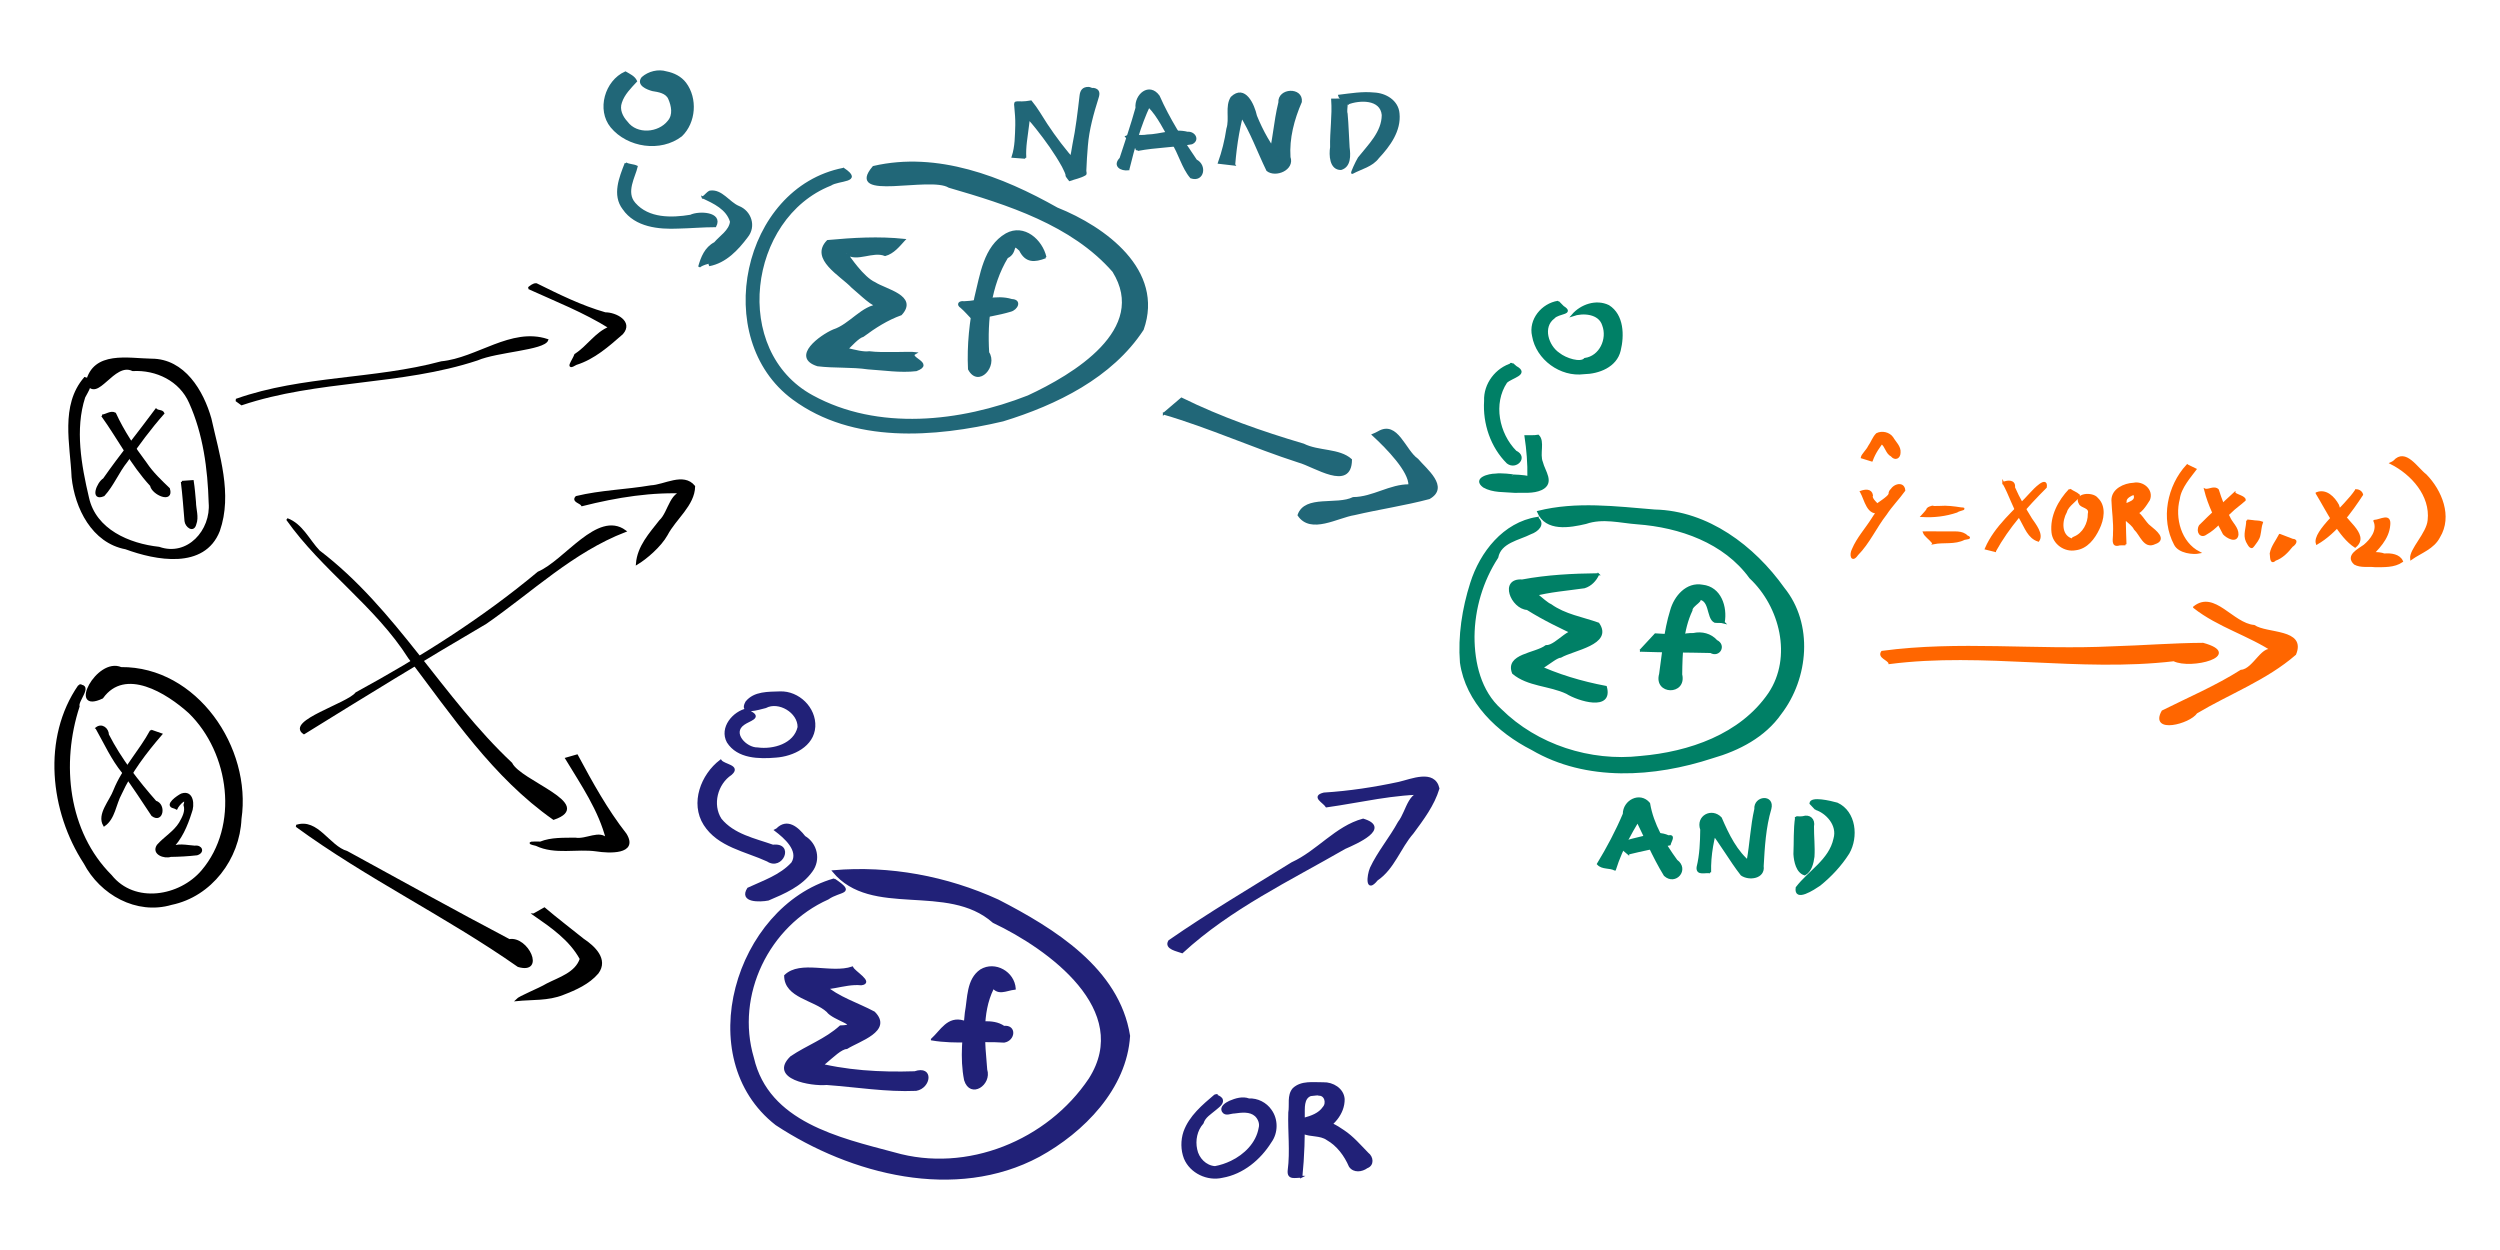 <?xml version="1.0" encoding="UTF-8" standalone="no"?>
<svg
   xmlns:dc="http://purl.org/dc/elements/1.1/"
   xmlns:cc="http://creativecommons.org/ns#"
   xmlns:rdf="http://www.w3.org/1999/02/22-rdf-syntax-ns#"
   xmlns:svg="http://www.w3.org/2000/svg"
   xmlns="http://www.w3.org/2000/svg"
   xmlns:sodipodi="http://sodipodi.sourceforge.net/DTD/sodipodi-0.dtd"
   xmlns:inkscape="http://www.inkscape.org/namespaces/inkscape"
   width="1200"
   height="600"
   viewBox="0 0 317.5 158.75"
   version="1.1"
   id="svg6472"
   sodipodi:docname="ol-perceptron-xor.svg"
   inkscape:version="1.0.1 (3bc2e813f5, 2020-09-07)">
  <sodipodi:namedview
     pagecolor="#ffffff"
     bordercolor="#666666"
     borderopacity="1"
     objecttolerance="10"
     gridtolerance="10"
     guidetolerance="10"
     inkscape:pageopacity="0"
     inkscape:pageshadow="2"
     inkscape:window-width="1920"
     inkscape:window-height="1061"
     id="namedview78"
     showgrid="false"
     inkscape:zoom="1.4"
     inkscape:cx="600"
     inkscape:cy="300"
     inkscape:window-x="0"
     inkscape:window-y="19"
     inkscape:window-maximized="0"
     inkscape:current-layer="svg6472" />
  <defs
     id="defs6466" />
  <path
     id="path138"
     style="fill:#ff6600;stroke:#ff6600;stroke-width:0.265"
     d="m 239.968,84.204 c 12.001,-1.536 24.095,1.054 36.106,-0.359 2.198,1.091 8.798,-0.669 3.708,-2.074 -3.823,0.02 -7.639,0.334 -11.473,0.443 -9.76,0.485 -19.552,-0.731 -29.281,0.576 -0.472,0.664 0.753,0.913 0.94,1.413 z" />
  <path
     id="path140"
     style="fill:#ff6600;stroke:#ff6600;stroke-width:0.265"
     d="m 278.658,77.118 c 3.094,2.44 6.995,3.482 10.242,5.673 -1.44,-1.235 -2.582,2.296 -4.281,2.404 -3.168,2.006 -6.627,3.477 -9.972,5.15 -1.523,2.735 3.41,1.484 4.294,0.147 4.168,-2.487 8.833,-4.207 12.537,-7.421 1.28,-3.114 -3.564,-2.461 -5.22,-3.569 -2.765,-0.253 -5.052,-4.436 -7.6,-2.384 z" />
  <path
     id="path142"
     style="fill:#008066;stroke:#008066;stroke-width:0.265"
     d="m 195.221,65.781 c -4.223,0.665 -7.151,4.403 -8.372,8.278 -1.032,3.235 -1.567,6.69 -1.304,10.082 0.705,5.001 4.716,8.796 9.032,10.991 6.915,4.052 15.511,3.46 22.876,1.044 3.352,-0.96 6.628,-2.648 8.669,-5.573 3.444,-4.491 4.061,-11.347 0.374,-15.889 -3.776,-5.303 -9.619,-9.721 -16.352,-9.874 -4.913,-0.397 -9.947,-1.054 -14.8,0.164 1.011,2.421 4.02,1.885 6.047,1.409 2.189,-0.752 4.36,-0.114 6.55,0.043 5.385,0.398 11.079,2.368 14.352,6.902 3.883,3.632 5.496,10.101 2.414,14.72 -3.617,5.306 -10.186,7.53 -16.329,8.058 -6.409,0.736 -13.205,-1.439 -17.809,-6 -2.602,-2.322 -3.442,-5.936 -3.437,-9.297 0.033,-3.546 1.083,-7.085 3.017,-10.06 0.374,-1.954 2.737,-2.291 4.242,-3.063 0.829,-0.281 1.818,-1.145 0.829,-1.935 z" />
  <path
     id="path146"
     style="fill:#008066;stroke:#008066;stroke-width:0.265"
     d="m 202.969,72.934 c -3.228,0.036 -6.469,0.195 -9.647,0.791 -2.821,-0.194 -1.33,3.489 0.643,3.609 2.1,1.329 4.352,2.391 6.596,3.448 -0.814,-1.866 -2.786,1.341 -4.212,1.283 -1.339,1.022 -5.109,1.077 -4.184,3.41 1.888,1.597 4.626,1.482 6.826,2.525 1.459,0.916 5.765,2.246 4.95,-0.761 -3.07,-0.578 -6.143,-1.489 -8.996,-2.83 -0.206,1.789 2.37,-0.993 3.261,-1.012 1.603,-0.934 6.56,-1.62 4.781,-4.195 -2.027,-0.728 -4.249,-1.059 -6.061,-2.366 -0.754,-0.267 -3.235,-2.898 -2.231,-1.213 2.126,-0.571 4.32,-0.726 6.515,-1.044 0.806,-0.243 1.423,-0.888 1.758,-1.646 z" />
  <path
     id="path148"
     style="fill:#008066;stroke:#008066;stroke-width:0.265"
     d="m 218.909,79.042 c 0.345,-1.953 -0.424,-4.404 -2.687,-4.652 -2.002,-0.377 -3.505,1.4 -3.983,3.155 -0.816,2.611 -1.003,5.368 -1.399,8.061 -0.706,2.515 3.257,2.592 2.668,0.054 0.035,-2.743 0.117,-5.628 1.307,-8.155 -0.057,-0.676 1.946,-1.454 0.559,-1.481 2.01,-0.244 1.362,2.45 2.423,2.939 0.369,0.042 0.749,-0.02 1.112,0.079 z" />
  <path
     id="path150"
     style="fill:#008066;stroke:#008066;stroke-width:0.265"
     d="m 208.316,82.635 c 2.979,0.111 5.961,0.091 8.942,0.165 1.062,0.615 1.873,-0.845 0.728,-1.4 -0.737,-0.835 -1.86,-1.109 -2.92,-0.874 -0.484,-0.017 -1.466,0.089 -1.249,0.178 -1.196,0.019 -2.391,-0.059 -3.583,-0.135 -0.639,0.689 -1.278,1.377 -1.917,2.066 z" />
  <path
     id="path162"
     style="fill:#216778;stroke:#216778;stroke-width:0.265"
     d="m 107.123,21.446 c -12.733,2.485 -16.778,21.527 -6.375,29.189 7.586,5.593 17.911,4.8 26.617,2.751 6.754,-2.07 13.803,-5.51 17.756,-11.556 2.646,-7.481 -4.805,-12.921 -10.884,-15.348 -7.01,-3.96 -15.228,-7.148 -23.304,-5.273 -3.641,4.296 7.182,0.999 9.605,2.508 7.429,2.16 15.62,4.736 20.859,10.724 4.64,7.458 -5.066,13.237 -10.823,15.907 -8.585,3.371 -19.088,4.545 -27.433,-0.036 -10.452,-5.701 -8.271,-22.666 2.337,-26.858 1.014,-0.691 4.108,-0.357 1.645,-2.008 z" />
  <path
     id="path164"
     style="fill:#216778;stroke:#216778;stroke-width:0.265"
     d="m 114.826,30.465 c -3.229,-0.339 -6.485,-0.149 -9.709,0.15 -2.191,2.246 1.714,4.328 3.119,5.822 0.925,0.749 2.838,2.708 3.397,2.342 -2.074,0.076 -3.663,2.507 -5.77,3.184 -1.638,0.695 -5.307,3.375 -2.023,4.421 2.118,0.262 4.278,0.086 6.407,0.395 2.03,0.125 4.101,0.463 6.115,0.227 2.299,-0.858 -1.232,-1.567 -0.126,-2.163 -0.778,-0.103 -4.057,0.131 -5.84,-0.104 -1.512,0.222 -4.206,-1.189 -4.857,-0.299 0.647,2.374 2.722,-1.406 4.066,-1.786 1.487,-1.103 3.067,-2.117 4.819,-2.743 2.085,-2.277 -1.967,-3.063 -3.336,-3.954 -1.494,-0.657 -3.266,-3.342 -3.567,-3.74 1.321,0.962 3.312,-0.465 4.892,0.167 1.031,-0.284 1.725,-1.163 2.413,-1.919 z" />
  <path
     id="path166"
     style="fill:#216778;stroke:#216778;stroke-width:0.265"
     d="m 132.768,32.673 c -0.486,-2.146 -2.725,-4.152 -4.961,-2.921 -2.801,1.619 -3.21,5.191 -3.933,8.048 -0.622,2.978 -0.954,6.031 -0.806,9.075 1.188,2.259 3.527,-0.426 2.426,-2.097 -0.247,-4.127 0.235,-8.505 2.398,-12.1 1.342,-0.63 0.451,-2.083 1.659,-0.929 0.751,1.544 1.843,1.445 3.218,0.924 z" />
  <path
     id="path168"
     style="fill:#216778;stroke:#216778;stroke-width:0.265"
     d="m 123.562,40.495 c 1.59,-0.337 3.211,-0.568 4.769,-1.034 0.801,-0.203 1.356,-1.306 0.155,-1.352 -2.006,-0.613 -4.038,0.221 -6.056,0.28 -0.557,-0.092 -0.902,0.254 -0.337,0.624 0.53,0.454 0.966,0.998 1.468,1.482 z" />
  <path
     id="path170"
     style="fill:#212178;stroke:#212178;stroke-width:0.265"
     d="m 105.927,111.69 c -12.446,3.599 -18.142,22.676 -7.34,31.092 9.52,6.267 22.769,9.692 33.36,4.013 5.628,-3.085 11.031,-8.574 11.443,-15.239 -1.343,-8.497 -9.592,-13.553 -16.653,-17.194 -6.502,-2.969 -13.764,-4.331 -20.896,-3.713 4.871,5.888 14.461,1.257 20.33,6.438 7.063,3.348 17.813,11.146 12.227,19.95 -5.291,7.911 -15.592,12.12 -24.845,9.438 -7.02,-1.87 -16.023,-3.871 -17.937,-12.106 -2.38,-8.013 1.945,-16.867 9.52,-20.253 1.555,-1.1 3.539,-0.589 0.79,-2.425 z" />
  <path
     id="path172"
     style="fill:#212178;stroke:#212178;stroke-width:0.265"
     d="m 108.24,122.882 c -2.698,0.91 -6.574,-0.845 -8.521,1.038 0.019,2.703 3.687,2.962 5.36,4.498 0.753,1.07 4.454,1.849 1.657,1.942 -1.853,1.691 -4.207,2.506 -6.261,3.895 -2.746,2.672 2.554,3.588 4.506,3.406 3.778,0.272 7.58,0.912 11.364,0.746 1.767,-0.306 2.144,-3.013 -0.177,-2.225 -4.379,0.142 -8.812,-0.106 -13.057,-1.255 0.099,2.456 2.993,-1.79 4.423,-1.833 1.533,-0.97 5.758,-2.209 3.468,-4.508 -2.132,-1.141 -4.527,-1.837 -6.401,-3.464 -0.735,-1.215 -2.782,-1.6 -1.917,0.176 2.156,0.805 4.432,-0.533 6.699,-0.298 1.542,-0.205 -0.949,-1.576 -1.142,-2.117 z" />
  <path
     id="path174"
     style="fill:#212178;stroke:#212178;stroke-width:0.265"
     d="m 128.866,125.557 c -0.131,-2.051 -2.492,-3.407 -4.289,-2.329 -1.728,1.181 -1.561,3.551 -1.91,5.39 -0.266,2.829 -0.661,5.737 -0.094,8.548 0.704,2.256 3.257,0.529 2.673,-1.308 -0.277,-3.429 -0.738,-7.117 0.832,-10.323 1.174,-0.681 -1.948,-0.952 -0.171,-0.475 0.766,1.387 1.815,0.625 2.959,0.498 z" />
  <path
     id="path176"
     style="fill:#212178;stroke:#212178;stroke-width:0.265"
     d="m 118.359,132.007 c 3.03,0.516 6.117,0.063 9.162,0.275 1.303,-0.216 1.464,-2.035 -0.029,-1.866 -1.514,-1.046 -3.441,-0.292 -5.127,-0.688 -1.98,-0.581 -2.792,1.168 -4.006,2.278 z" />
  <path
     id="path178"
     style="fill:#212178;stroke:#212178;stroke-width:0.265"
     d="m 150.136,120.925 c 6.056,-5.575 13.578,-9.155 20.651,-13.231 1.547,-0.677 5.777,-2.548 2.33,-3.596 -3.436,0.926 -5.779,4.05 -9.018,5.528 -5.231,3.242 -10.555,6.39 -15.6,9.889 -0.567,0.936 1.083,1.191 1.637,1.41 z" />
  <path
     id="path180"
     style="fill:#212178;stroke:#212178;stroke-width:0.265"
     d="m 168.467,102.405 c 4.322,-0.606 8.608,-1.685 12.998,-1.625 -2.572,-0.689 -2.637,2.176 -3.811,3.677 -1.08,1.987 -2.59,3.759 -3.54,5.79 -0.416,0.981 -0.611,3.159 0.75,1.471 2.125,-1.432 2.885,-4.061 4.533,-5.939 1.292,-1.751 2.642,-3.535 3.28,-5.647 -0.548,-2.341 -3.44,-1.062 -5.013,-0.703 -3.136,0.675 -6.327,1.159 -9.521,1.359 -1.536,0.382 -0.044,1.045 0.324,1.618 z" />
  <path
     id="path182"
     style="fill:#216778;stroke:#216778;stroke-width:0.265"
     d="m 147.816,52.53 c 5.816,1.701 11.347,4.23 17.113,6.087 2.014,0.542 6.597,3.722 6.641,-0.222 -1.512,-1.356 -4.12,-0.965 -6.035,-1.926 -5.295,-1.563 -10.527,-3.401 -15.487,-5.841 -0.744,0.634 -1.488,1.268 -2.232,1.902 z" />
  <path
     id="path184"
     style="fill:#216778;stroke:#216778;stroke-width:0.265"
     d="m 174.375,55.219 c 1.819,1.676 4.682,4.619 4.629,6.421 -2.453,-0.046 -4.635,1.601 -7.144,1.621 -2.084,1.029 -6.09,-0.297 -6.937,2.156 1.547,2.324 4.921,0.215 7.09,-0.128 3.149,-0.735 6.358,-1.204 9.486,-2.032 2.461,-1.398 -0.43,-3.62 -1.492,-4.887 -1.63,-1.115 -2.568,-4.892 -4.947,-3.474 l -0.348,0.179 z" />
  <path
     id="path188"
     style="fill:#008066;fill-opacity:1;stroke:#008066;stroke-width:0.265;stroke-opacity:1"
     d="m 197.875,38.332 c -1.997,0.309 -3.648,2.279 -3.171,4.332 0.499,2.923 3.515,5.113 6.452,4.726 1.87,-0.032 4.059,-0.861 4.539,-2.872 0.471,-1.908 0.424,-4.494 -1.422,-5.652 -1.565,-0.758 -3.478,-0.086 -4.551,1.168 1.312,-0.456 3.407,-0.319 3.886,1.257 0.67,1.76 -0.359,4.032 -2.323,4.301 -0.543,0.623 -2.445,0.038 -3.326,-0.677 -1.422,-0.954 -2.21,-3.403 -0.624,-4.572 0.569,-0.665 2.568,-0.482 1.171,-1.372 -0.21,-0.213 -0.419,-0.428 -0.631,-0.64 z" />
  <path
     id="path190"
     style="fill:#008066;fill-opacity:1;stroke:#008066;stroke-width:0.265;stroke-opacity:1"
     d="m 192.078,46.224 c -2.04,0.571 -3.56,2.561 -3.465,4.696 -0.186,2.846 0.812,5.824 2.85,7.841 1.072,0.819 2.51,-0.717 1.018,-1.412 -2.224,-2.249 -3.012,-6.099 -1.197,-8.819 0.655,-0.644 2.879,-1.018 1.234,-1.924 -0.147,-0.127 -0.293,-0.255 -0.44,-0.382 z" />
  <path
     id="path192"
     style="fill:#008066;fill-opacity:1;stroke:#008066;stroke-width:0.265;stroke-opacity:1"
     d="m 193.742,55.399 c 0.258,1.721 0.402,3.463 0.365,5.204 -0.511,-0.177 -2.013,-0.218 -1.928,-0.197 0.039,-0.064 -1.646,-0.23 -2.234,-0.128 -0.874,-0.005 -2.851,0.517 -1.509,1.518 1.177,0.675 2.609,0.544 3.919,0.663 1.134,-0.04 2.358,0.136 3.412,-0.354 1.592,-0.799 0.32,-2.243 0.052,-3.385 -0.439,-1.061 0.27,-2.656 -0.473,-3.378 -0.528,0.102 -1.069,0.041 -1.605,0.057 z" />
  <path
     id="path196"
     style="fill:#216778;stroke:#216778;stroke-width:0.265"
     d="m 79.428,9.207 c -2.49,1.117 -3.539,4.724 -1.773,6.887 2.089,2.526 6.232,3.138 8.862,1.117 1.742,-1.683 1.957,-4.695 0.51,-6.625 -0.582,-0.771 -1.484,-1.214 -2.412,-1.395 -1.03,-0.312 -2.218,-0.007 -3.019,0.69 -0.685,0.867 0.609,1.374 1.269,1.557 0.777,0.122 1.782,0.275 2.129,1.086 0.393,0.902 0.636,2.071 -0.086,2.901 -1.25,1.589 -4.065,1.812 -5.313,0.108 -0.629,-0.674 -1.078,-1.609 -0.742,-2.536 0.346,-1.073 1.178,-1.884 1.924,-2.693 C 80.518,9.75 79.922,9.502 79.428,9.207 Z" />
  <path
     id="path198"
     style="fill:#216778;stroke:#216778;stroke-width:0.265"
     d="m 79.469,20.744 c -0.701,1.801 -1.619,4.017 -0.275,5.765 1.534,2.219 4.48,2.505 6.956,2.39 1.564,-0.033 3.124,-0.177 4.688,-0.18 0.882,-1.703 -2.093,-1.826 -3.137,-1.314 -2.414,0.398 -5.347,0.46 -7.104,-1.544 -1.297,-1.432 -0.013,-3.473 0.259,-4.705 -0.44,-0.211 -0.965,-0.161 -1.388,-0.411 z" />
  <path
     id="path200"
     style="fill:#216778;stroke:#216778;stroke-width:0.265"
     d="m 89.243,25.067 c 1.439,0.65 3.126,1.439 3.6,3.088 -0.149,1.192 -1.329,1.864 -2.047,2.716 -1.197,0.624 -1.66,1.822 -1.998,3.011 0.234,-0.323 2.095,-0.877 1.259,-0.209 2.066,-0.378 3.596,-2.012 4.798,-3.62 1.07,-1.31 0.453,-3.19 -1.077,-3.78 -1.244,-0.531 -2.149,-2.158 -3.61,-1.936 -0.378,0.161 -0.562,0.546 -0.925,0.731 z" />
  <path
     id="path202"
     style="fill:#212178;stroke:#212178;stroke-width:0.265"
     d="m 94.916,90.079 c -1.764,0.347 -3.453,2.362 -2.483,4.145 1.274,2.012 3.982,2.043 6.109,1.86 2.142,-0.15 4.731,-1.37 4.869,-3.797 0.127,-2.36 -2.013,-4.433 -4.35,-4.348 -1.473,0.055 -3.25,-0.037 -4.268,1.237 -0.918,1.672 1.592,0.816 2.431,0.621 1.667,-0.894 4.234,0.615 4.2,2.554 -0.506,2.227 -3.207,2.98 -5.217,2.706 -1.485,0.029 -3.43,-1.974 -1.758,-3.116 0.671,-0.492 2.214,-0.803 0.872,-1.492 -0.133,-0.125 -0.266,-0.25 -0.405,-0.368 z" />
  <path
     id="path204"
     style="fill:#212178;stroke:#212178;stroke-width:0.265"
     d="m 91.521,96.607 c -2.386,1.812 -3.762,5.389 -2.04,8.097 1.758,2.761 5.233,3.309 8,4.585 1.831,1.215 3.293,-2.184 0.679,-1.878 -2.323,-0.816 -5.026,-1.358 -6.648,-3.363 -1.197,-1.866 -0.497,-4.538 1.319,-5.74 1.183,-1.041 -0.907,-1.103 -1.31,-1.701 z" />
  <path
     id="path206"
     style="fill:#212178;stroke:#212178;stroke-width:0.265"
     d="m 98.478,105.429 c 1.193,0.907 3.134,2.566 2.147,4.177 -1.493,1.639 -3.656,2.341 -5.61,3.251 -1.047,1.669 1.493,1.585 2.546,1.383 2.012,-0.853 4.192,-1.783 5.503,-3.624 1.067,-1.426 0.614,-3.441 -0.896,-4.336 -0.895,-1.151 -2.202,-2.272 -3.49,-0.956 z" />
  <path
     id="path216"
     style="fill:#000000;stroke:#000000;stroke-width:0.265"
     d="m 30.688,51.336 c 9.695,-3.249 20.203,-2.47 29.918,-5.686 2.52,-1.077 8.459,-1.306 8.893,-2.47 -4.571,-1.499 -8.882,2.397 -13.432,2.836 -8.524,2.294 -17.636,1.798 -25.986,4.733 l -0.014,0.138 z" />
  <path
     id="path218"
     style="fill:#000000;stroke:#000000;stroke-width:0.265"
     d="m 67.135,36.586 c 3.476,1.577 7.053,2.981 10.302,5.009 -1.779,0.699 -2.786,2.459 -4.365,3.454 -0.27,0.761 -1.303,2.003 0.091,1.168 2.274,-0.71 4.091,-2.332 5.85,-3.869 1.305,-1.484 -0.856,-2.564 -2.148,-2.551 -3.056,-0.872 -5.922,-2.295 -8.751,-3.695 -0.388,-0.025 -0.691,0.275 -0.98,0.485 z" />
  <path
     id="path220"
     style="fill:#000000;stroke:#000000;stroke-width:0.265"
     d="m 36.458,65.934 c 4.538,6.424 11.281,10.929 15.523,17.613 5.526,7.28 10.737,15.108 18.328,20.437 5.266,-1.804 -4.269,-4.705 -5.379,-7.026 -8.872,-8.327 -14.666,-19.52 -24.438,-26.956 -1.299,-1.37 -2.16,-3.374 -4.035,-4.068 z" />
  <path
     id="path222"
     style="fill:#000000;stroke:#000000;stroke-width:0.265"
     d="m 71.923,96.339 c 1.978,3.276 4.232,6.543 5.173,10.289 -0.897,-1.181 -2.637,0.136 -4.051,-0.115 -1.479,0.029 -3.014,-0.061 -4.416,0.501 -0.898,-0.02 -1.973,-0.04 -0.532,0.282 2.408,1.155 5.122,0.34 7.668,0.702 1.502,0.237 5.204,0.447 3.692,-2.038 -2.424,-3.094 -4.326,-6.554 -6.182,-10.01 -0.451,0.129 -0.902,0.258 -1.353,0.388 z" />
  <path
     id="path224"
     style="fill:#000000;stroke:#000000;stroke-width:0.265"
     d="m 38.605,93.117 c 7.655,-4.744 15.335,-9.463 23.101,-14.009 5.794,-4.018 11.009,-9.079 17.682,-11.657 -3.469,-2.529 -7.606,3.823 -11.016,5.27 -7.129,5.949 -14.986,10.886 -23.126,15.322 -1.04,1.382 -8.846,3.599 -6.642,5.075 z" />
  <path
     id="path226"
     style="fill:#000000;stroke:#000000;stroke-width:0.265"
     d="m 73.933,64.15 c 4.386,-1.104 8.915,-1.851 13.451,-1.582 -2.219,-0.512 -2.315,2.468 -3.549,3.595 -1.279,1.636 -2.764,3.252 -2.941,5.422 1.103,-0.661 2.942,-2.202 3.77,-3.685 1.059,-2.046 3.447,-3.763 3.486,-6.126 -1.363,-1.668 -3.747,-0.079 -5.492,-0.005 -3.139,0.536 -6.35,0.604 -9.454,1.354 -0.515,0.53 0.544,0.684 0.729,1.027 z" />
  <path
     id="path228"
     style="fill:#000000;stroke:#000000;stroke-width:0.265"
     d="m 37.634,104.887 c 8.982,6.569 19.085,11.405 28.19,17.791 3.331,0.973 1.159,-3.699 -1.145,-3.276 -6.915,-3.642 -13.787,-7.456 -20.619,-11.193 -2.311,-0.669 -3.748,-4.22 -6.427,-3.322 z" />
  <path
     id="path230"
     style="fill:#000000;stroke:#000000;stroke-width:0.265"
     d="m 67.806,116.13 c 2.247,1.558 4.62,3.184 5.957,5.646 -0.603,1.833 -2.711,2.448 -4.266,3.242 -1.097,0.659 -3.474,1.56 -3.878,1.99 1.961,-0.197 3.981,-0.021 5.857,-0.772 1.602,-0.61 3.285,-1.362 4.413,-2.685 1.276,-1.72 -0.48,-3.325 -1.84,-4.226 -1.634,-1.319 -3.312,-2.584 -4.912,-3.945 -0.443,0.25 -0.887,0.5 -1.33,0.75 z" />
  <path
     style="fill:#216778;stroke:#216778;stroke-width:0.265"
     id="path232"
     d="m 130.208,20.032 c -0.092,-1.372 0.187,-2.719 0.344,-4.074 0.076,-0.782 0.224,-1.561 0.428,-2.321 0.235,-0.75 0.306,-0.266 -1.721,0.299 0.963,0.46 1.747,1.534 2.414,2.336 1.212,1.533 2.359,3.121 3.308,4.831 0.146,0.331 0.342,0.65 0.452,0.998 0.029,0.093 0.004,0.204 0.056,0.286 0.105,0.167 0.237,0.316 0.355,0.474 0.653,-0.236 1.363,-0.352 1.958,-0.709 0.139,-0.083 0.021,-0.323 0.029,-0.485 0.046,-1.055 0.1,-2.103 0.197,-3.156 0.166,-2.085 0.736,-4.105 1.361,-6.092 0.18,-0.538 0.189,-0.995 -0.494,-1.122 -0.116,-0.022 -0.232,0.042 -0.349,0.063 0,0 0.154,-0.037 0.154,-0.037 v 0 c -0.149,-0.051 -0.289,-0.149 -0.446,-0.152 -0.709,-0.016 -0.949,0.374 -1.02,0.998 -0.243,2.081 -0.481,4.167 -0.907,6.221 -0.146,0.861 -0.169,1.054 -0.347,1.875 -0.065,0.299 -0.177,0.823 -0.313,1.125 -0.027,0.061 -0.188,0.169 -0.123,0.157 0.623,-0.118 1.227,-0.321 1.84,-0.481 0.084,0.158 0.193,0.305 0.251,0.474 0.02,0.058 -0.1,0.002 -0.245,-0.122 -0.309,-0.264 -0.573,-0.58 -0.861,-0.864 -1.321,-1.488 -2.527,-3.073 -3.626,-4.732 -0.644,-0.982 -1.22,-2.028 -1.973,-2.931 -1.877,0.342 -2.101,-0.26 -1.983,0.656 0.078,0.78 0.14,1.566 0.125,2.35 -0.042,1.347 -0.037,2.716 -0.46,4.013 0,0 1.595,0.121 1.595,0.121 z" />
  <path
     id="path234"
     style="fill:#216778;stroke:#216778;stroke-width:0.265"
     d="m 143.3,21.5 c 0.688,-2.773 1.442,-5.566 2.666,-8.15 1.351,-0.985 -1.272,-0.589 -0.053,0.161 1.255,1.284 2.008,2.998 2.948,4.531 0.938,1.409 1.327,3.225 2.399,4.48 1.554,0.534 1.911,-1.518 0.636,-2.147 -1.781,-2.595 -3.476,-5.28 -4.746,-8.157 -1.199,-1.666 -2.96,-0.154 -2.811,1.485 -0.599,2.164 -1.332,4.289 -2.028,6.423 -0.895,0.913 0.05,1.485 0.989,1.375 z" />
  <path
     id="path236"
     style="fill:#216778;stroke:#216778;stroke-width:0.265"
     d="m 144.506,19.034 c 2.26,-0.434 4.583,-0.433 6.843,-0.839 0.919,-0.42 0.315,-1.419 -0.539,-1.329 -1.705,-0.444 -3.396,0.308 -5.105,0.348 -0.811,0.162 -2.282,-0.069 -2.681,0.134 0.494,0.562 0.99,1.125 1.483,1.687 z" />
  <path
     id="path238"
     style="fill:#216778;stroke:#216778;stroke-width:0.265"
     d="m 156.742,20.896 c 0.208,-2.624 0.643,-5.238 1.425,-7.754 -1.189,-0.513 -1.702,0.733 -0.676,1.347 1.426,2.238 2.308,4.756 3.464,7.132 1.072,0.828 3.342,-0.142 2.806,-1.653 -0.161,-2.426 0.484,-4.834 1.444,-7.043 0.186,-1.757 -2.835,-1.633 -2.72,0.096 -0.616,2.475 -0.721,5.05 -1.407,7.505 0.153,1.24 3.466,0.357 1.557,-0.455 -1.345,-1.569 -2.352,-3.435 -3.132,-5.339 -0.304,-1.412 -1.427,-3.937 -3.09,-2.339 -0.722,1.146 -0.107,2.677 -0.533,3.976 -0.216,1.465 -0.576,2.908 -1.07,4.303 0.644,0.075 1.289,0.149 1.933,0.225 z" />
  <path
     id="path240"
     style="fill:#216778;stroke:#216778;stroke-width:0.265"
     d="m 169.189,12.657 c 0.154,2.014 -0.182,4.025 -0.134,6.039 -0.148,0.983 -0.099,2.766 1.24,2.762 1.173,-0.338 1.103,-1.759 0.975,-2.727 -0.095,-1.426 -0.121,-2.856 -0.254,-4.281 -0.22,-0.681 0.478,-2.134 -0.682,-1.806 -0.382,0.004 -0.763,0.008 -1.145,0.012 z" />
  <path
     id="path242"
     style="fill:#216778;stroke:#216778;stroke-width:0.265"
     d="m 171.099,13.169 c 1.515,-0.612 4.314,-0.724 4.515,1.431 -0.009,2.225 -1.759,3.85 -3.04,5.476 -0.279,0.45 -0.99,1.981 -0.828,1.876 1.121,-0.611 2.475,-0.872 3.279,-1.958 1.407,-1.498 2.804,-3.414 2.582,-5.577 -0.126,-1.589 -1.668,-2.483 -3.127,-2.538 -1.471,-0.149 -2.958,0.106 -4.404,0.281 0.119,0.454 0.772,0.615 1.023,1.009 z" />
  <path
     id="path244"
     style="fill:#212178;stroke:#212178;stroke-width:0.265"
     d="m 154.345,139.091 c -1.546,1.316 -3.214,2.696 -3.918,4.671 -0.357,1.069 -0.349,2.276 0.055,3.33 0.743,1.802 2.879,2.804 4.754,2.357 2.582,-0.447 4.753,-2.257 6.116,-4.437 0.845,-1.159 0.865,-2.833 0.018,-3.996 -0.608,-0.89 -1.683,-1.435 -2.762,-1.38 -0.794,-0.304 -1.68,-0.029 -2.427,0.289 -0.443,0.212 -1.191,0.649 -0.858,1.23 0.328,0.513 0.963,0.123 1.443,0.127 0.9,-0.118 1.973,-0.277 2.712,0.381 0.421,0.411 0.667,1.034 0.499,1.615 -0.338,1.936 -1.873,3.444 -3.59,4.268 -0.658,0.318 -1.357,0.552 -2.076,0.685 -1.209,-0.073 -2.179,-1.09 -2.399,-2.247 -0.258,-1.163 0.007,-2.469 0.812,-3.367 0.231,-0.793 1.013,-1.231 1.603,-1.739 0.363,-0.333 1.115,-0.77 0.782,-1.344 -0.196,-0.229 -0.49,-0.34 -0.765,-0.443 z" />
  <path
     id="path246"
     style="fill:#212178;stroke:#212178;stroke-width:0.265"
     d="m 165.269,149.447 c 0.268,-2.59 0.337,-5.196 0.304,-7.798 0.021,-0.871 -0.144,-2.2 0.866,-2.576 0.268,-0.043 1.344,-0.153 0.983,-0.044 0.888,-0.104 1.217,1.046 0.685,1.63 -0.559,0.83 -1.557,1.17 -2.475,1.423 -0.834,0.22 -0.852,1.397 -0.142,1.779 0.974,0.442 2.167,0.178 3.081,0.819 1.323,0.754 2.274,2.053 2.864,3.425 0.508,0.742 1.512,0.607 2.154,0.137 0.826,-0.298 0.708,-1.284 0.095,-1.742 -0.983,-0.999 -1.893,-2.085 -3.075,-2.864 -0.912,-0.646 -1.927,-1.167 -3.021,-1.418 -0.454,0.361 0.215,1.543 -0.002,1.57 1.61,-0.778 3.085,-2.326 3.053,-4.214 -0.097,-1.265 -1.398,-2.034 -2.577,-1.994 -1.272,0.019 -2.775,-0.247 -3.789,0.715 -0.712,0.834 -0.353,2.008 -0.529,3 -0.076,2.448 0.246,4.906 -0.075,7.345 -0.122,1.153 0.859,0.772 1.601,0.806 z" />
  <path
     id="path248"
     style="fill:#008066;stroke:#008066;stroke-width:0.265"
     d="m 205.092,110.429 c 0.879,-2.795 2.363,-5.35 3.951,-7.795 -0.864,-0.671 -2.614,0.049 -1.364,1.084 1.238,2.479 2.294,5.072 3.748,7.429 1.334,1.23 3.03,-0.73 1.479,-1.853 -1.579,-2.177 -3.023,-4.56 -3.476,-7.253 -1.16,-1.392 -3.204,-0.325 -3.202,1.339 -0.927,2.196 -2.051,4.305 -3.285,6.343 0.557,0.605 1.475,0.349 2.148,0.706 z" />
  <path
     id="path250"
     style="fill:#008066;stroke:#008066;stroke-width:0.265"
     d="m 206.774,108.399 c 1.748,-0.432 3.516,-0.779 5.274,-1.165 0.118,-0.467 0.661,-1.18 -0.168,-1.022 -0.852,-0.384 -1.76,-0.372 -2.631,-0.048 -1.303,0.307 -2.607,0.62 -3.876,1.051 0.467,0.395 0.934,0.79 1.401,1.184 z" />
  <path
     id="path252"
     style="fill:#008066;stroke:#008066;stroke-width:0.265"
     d="m 217.183,110.789 c -0.066,-2.22 0.379,-4.425 1.044,-6.533 -0.365,0.557 -2.347,0.045 -1.082,1.075 1.464,1.833 2.597,3.902 4.038,5.751 0.95,0.661 2.883,0.4 2.672,-1.084 0.139,-2.449 0.276,-4.923 0.976,-7.284 0.454,-1.749 -2.016,-1.546 -1.899,0.044 -0.496,2.157 -0.576,4.376 -0.969,6.548 -0.923,0.819 2.032,0.823 0.4,0.369 -1.865,-1.459 -2.91,-3.671 -3.825,-5.781 -1.141,-1.207 -3.063,-0.216 -2.476,1.457 -0.019,1.609 -0.078,3.217 -0.463,4.783 -0.109,1.01 1.029,0.506 1.584,0.654 z" />
  <path
     id="path254"
     style="fill:#008066;stroke:#008066;stroke-width:0.265"
     d="m 228.115,103.787 c -0.238,1.55 -0.147,3.126 -0.218,4.687 0.056,0.923 0.331,2.287 1.307,2.569 0.766,-0.437 0.993,-1.428 1.102,-2.245 0.083,-1.279 -0.074,-2.56 -0.061,-3.84 0.18,-0.861 -0.416,-1.454 -1.284,-1.17 -0.283,0.044 -0.565,0.025 -0.847,-6.5e-4 z" />
  <path
     id="path256"
     style="fill:#008066;stroke:#008066;stroke-width:0.265"
     d="m 230.59,102.725 c 1.353,0.412 2.917,2.018 2.392,3.801 -0.582,2.73 -3.218,4.134 -4.799,6.209 -0.26,1.762 2.178,0.129 2.906,-0.361 1.413,-1.141 2.685,-2.505 3.657,-4.041 1.161,-2.017 0.868,-5.201 -1.434,-6.27 -0.902,-0.249 -3.33,-0.826 -3.378,-0.032 0.219,0.232 0.438,0.463 0.657,0.695 z" />
  <path
     id="path276"
     style="fill:#ff6600;fill-opacity:1;stroke:#ff6600;stroke-width:0.265;stroke-opacity:1"
     d="m 236.352,62.458 c 0.574,0.993 0.84,3.074 2.463,2.53 1.195,-0.563 1.797,-1.863 2.889,-2.579 0.452,-0.89 -1.777,-0.667 -1.727,0.332 -0.543,1.171 -1.504,2.061 -2.173,3.162 -0.815,1.295 -1.886,2.454 -2.48,3.872 -0.351,0.661 -0.16,1.65 0.537,0.65 1.489,-1.5 2.335,-3.485 3.634,-5.138 0.696,-1.066 1.62,-1.992 2.346,-3.009 -0.098,-1.208 -1.7,-0.574 -1.745,0.342 -0.323,0.669 -1.681,1.332 -1.73,1.548 0.355,0.016 -0.857,-0.696 -0.63,-1.272 -0.133,-0.725 -0.86,-0.629 -1.385,-0.439 z" />
  <path
     id="path278"
     style="fill:#ff6600;fill-opacity:1;stroke:#ff6600;stroke-width:0.265;stroke-opacity:1"
     d="m 237.714,58.478 c 0.34,-0.964 0.937,-1.81 1.566,-2.605 0.494,0.171 -0.973,0.082 -0.306,0.392 0.57,0.41 0.607,1.26 1.261,1.597 0.444,0.539 0.996,0.275 1.004,-0.376 0.076,-0.752 -0.574,-1.284 -0.916,-1.882 -0.413,-0.605 -1.316,-0.796 -1.957,-0.475 -0.448,0.439 -0.636,1.084 -1.006,1.591 -0.216,0.471 -0.84,1.028 -0.905,1.37 0.419,0.13 0.839,0.259 1.258,0.389 z" />
  <path
     id="path284"
     style="fill:#ff6600;fill-opacity:1;stroke:#ff6600;stroke-width:0.265;stroke-opacity:1"
     d="m 244.099,65.528 c 1.48,0.105 2.998,-0.084 4.398,-0.556 0.274,-0.232 1.437,-0.379 0.558,-0.402 -0.896,-0.138 -1.798,-0.263 -2.708,-0.187 -0.274,0.008 -1.079,0.025 -1.016,-0.014 0.514,-0.072 -0.559,0.031 -0.56,0.372 -0.193,0.291 -0.443,0.527 -0.672,0.787 z" />
  <path
     id="path286"
     style="fill:#ff6600;fill-opacity:1;stroke:#ff6600;stroke-width:0.265;stroke-opacity:1"
     d="m 245.556,68.983 c 1.289,-0.259 2.692,0.08 3.901,-0.548 0.306,-0.074 0.966,-0.079 0.358,-0.307 -0.646,-0.685 -1.653,-0.461 -2.491,-0.508 -0.995,0.023 -1.995,-0.032 -2.985,-0.002 0.15,0.413 0.768,0.81 1.084,1.226 l 0.067,0.069 0.067,0.069 z" />
  <path
     id="path288"
     style="fill:#ff6600;fill-opacity:1;stroke:#ff6600;stroke-width:0.265;stroke-opacity:1"
     d="m 254.426,61.327 c 0.845,1.486 1.314,3.154 2.218,4.612 0.582,1.004 1.005,2.336 2.224,2.717 0.555,-0.813 -0.426,-2.013 -0.925,-2.75 -0.786,-1.294 -1.568,-2.599 -2.168,-3.993 0.117,-0.884 -0.777,-0.834 -1.349,-0.586 z" />
  <path
     id="path290"
     style="fill:#ff6600;fill-opacity:1;stroke:#ff6600;stroke-width:0.265;stroke-opacity:1"
     d="m 253.363,69.96 c 1.672,-3.042 4.016,-5.656 6.449,-8.093 0.195,-1.423 -1.514,0.371 -1.889,0.794 -2.018,2.228 -4.492,4.184 -5.715,7.013 0.385,0.096 0.77,0.191 1.155,0.287 z" />
  <path
     id="path296"
     style="fill:#ff6600;fill-opacity:1;stroke:#ff6600;stroke-width:0.265;stroke-opacity:1"
     d="m 262.871,62.185 c -1.37,1.429 -2.419,3.408 -2.199,5.434 0.148,1.401 1.563,2.392 2.924,2.133 1.42,-0.17 2.34,-1.399 2.908,-2.602 0.577,-1.169 0.887,-2.836 -0.174,-3.829 -0.577,-0.775 -2.916,-0.58 -2.189,0.62 0.184,0.48 1.391,0.403 1.143,1.316 0.022,1.22 -0.681,2.559 -1.854,3.015 -0.63,0.243 0.411,0.36 -0.398,0.218 -1.422,-0.524 -1.28,-2.402 -0.66,-3.498 0.225,-0.888 1.511,-1.526 1.649,-2.094 -0.338,-0.308 -0.796,-0.431 -1.151,-0.714 z" />
  <path
     id="path298"
     style="fill:#ff6600;fill-opacity:1;stroke:#ff6600;stroke-width:0.265;stroke-opacity:1"
     d="m 269.932,69.12 c -0.058,-1.86 -0.165,-3.734 0.027,-5.587 0.174,-0.761 2.082,-1.153 1.138,-0.68 0.382,1.123 -1.535,0.978 -1.83,1.829 -0.046,1.135 1.396,1.561 1.861,2.491 0.763,0.703 1.209,2.467 2.527,1.812 1.457,-0.478 0.048,-1.553 -0.604,-2.089 -0.676,-0.457 -1.351,-2.008 -1.953,-1.834 0.601,0.408 1.463,-1.049 1.821,-1.609 0.477,-1.212 -0.793,-2.261 -1.952,-2.011 -1.174,0.05 -2.681,0.73 -2.684,2.078 0.046,1.399 0.279,2.792 0.2,4.198 0.042,0.67 -0.352,1.757 0.71,1.413 0.247,-0.003 0.496,-0.007 0.74,-0.011 z" />
  <path
     id="path300"
     style="fill:#ff6600;fill-opacity:1;stroke:#ff6600;stroke-width:0.265;stroke-opacity:1"
     d="m 277.78,59.105 c -2.426,2.625 -3.264,6.792 -1.558,10.007 0.519,1.066 2.37,1.203 3.058,1.06 -2.38,-1.23 -3.232,-4.349 -2.574,-6.825 0.172,-1.447 1.514,-2.921 2.112,-3.739 -0.346,-0.168 -0.692,-0.336 -1.037,-0.503 z" />
  <path
     id="path302"
     style="fill:#ff6600;fill-opacity:1;stroke:#ff6600;stroke-width:0.265;stroke-opacity:1"
     d="m 280.051,62.197 c 0.491,1.976 1.428,3.8 2.38,5.587 0.402,0.444 1.599,1.114 1.725,0.12 0.034,-0.878 -0.762,-1.459 -1.076,-2.216 -0.598,-1.097 -1.041,-2.27 -1.415,-3.46 -0.455,-0.458 -1.082,0.075 -1.613,-0.031 z" />
  <path
     id="path304"
     style="fill:#ff6600;fill-opacity:1;stroke:#ff6600;stroke-width:0.265;stroke-opacity:1"
     d="m 283.773,62.646 c -1.474,1.364 -2.97,2.706 -4.383,4.135 -0.408,0.734 0.112,1.522 0.793,0.986 1.216,-0.663 2.053,-1.82 3.08,-2.723 0.558,-0.571 1.234,-1.004 1.814,-1.545 0.011,-0.388 -0.963,-0.56 -1.304,-0.853 z" />
  <path
     id="path306"
     style="fill:#ff6600;fill-opacity:1;stroke:#ff6600;stroke-width:0.265;stroke-opacity:1"
     d="m 285.397,66.11 c 0.026,0.881 -0.448,1.803 -0.032,2.651 0.17,0.275 0.487,1.076 0.814,0.536 0.307,-0.428 0.685,-0.839 0.771,-1.378 0.118,-0.519 0.127,-1.063 0.311,-1.567 -0.373,-0.153 -0.793,-0.088 -1.184,-0.17 -0.227,-0.024 -0.455,-0.048 -0.682,-0.072 z" />
  <path
     id="path308"
     style="fill:#ff6600;fill-opacity:1;stroke:#ff6600;stroke-width:0.265;stroke-opacity:1"
     d="m 289.537,67.94 c -0.397,0.771 -0.98,1.468 -1.149,2.338 0.067,0.341 -0.04,1.393 0.547,0.816 0.901,-0.313 1.568,-1.025 2.14,-1.752 0.338,-0.2 0.77,-0.762 0.073,-0.783 -0.537,-0.206 -1.074,-0.413 -1.611,-0.619 z" />
  <path
     id="path310"
     style="fill:#ff6600;fill-opacity:1;stroke:#ff6600;stroke-width:0.265;stroke-opacity:1"
     d="m 294.222,62.64 c 1.39,2.287 2.879,5.471 4.879,6.78 1.927,-1.591 -1.804,-3.475 -2.18,-5.269 -0.517,-0.951 -1.507,-1.982 -2.699,-1.512 z" />
  <path
     id="path312"
     style="fill:#ff6600;fill-opacity:1;stroke:#ff6600;stroke-width:0.265;stroke-opacity:1"
     d="m 299.219,62.266 c -1.362,2.104 -5.464,5.245 -4.974,6.761 2.412,-1.382 4.349,-4.09 5.738,-6.213 -0.082,-0.339 -0.425,-0.557 -0.764,-0.548 z" />
  <path
     id="path314"
     style="fill:#ff6600;fill-opacity:1;stroke:#ff6600;stroke-width:0.265;stroke-opacity:1"
     d="m 301.555,66.159 c 0.529,1.198 -0.402,2.396 -1.279,3.133 -0.717,0.524 -2.329,1.28 -1.219,2.298 0.766,0.424 1.702,0.208 2.544,0.309 1.157,3.1e-4 2.456,0.071 3.449,-0.612 -0.344,-0.787 -1.39,-0.935 -2.251,-0.859 -0.671,-0.27 -2.334,-0.316 -2.022,0.467 1.171,-1.188 2.519,-2.456 2.655,-4.229 0.148,-1.425 -1.096,-0.563 -1.876,-0.507 z" />
  <path
     id="path316"
     style="fill:#ff6600;fill-opacity:1;stroke:#ff6600;stroke-width:0.265;stroke-opacity:1"
     d="m 303.663,58.823 c 2.661,1.342 5.13,4.087 4.781,7.247 -0.148,1.714 -2.361,3.721 -2.229,4.903 1.234,-0.867 2.823,-1.359 3.551,-2.801 1.58,-2.586 0.231,-5.854 -1.715,-7.835 -1.104,-0.827 -2.564,-3.339 -3.981,-1.752 l -0.196,0.138 z" />
  <path
     id="path318"
     style="fill:#000000;stroke:#000000;stroke-width:0.265"
     d="m 12.977,52.781 c 2.107,2.927 3.745,6.201 6.21,8.863 0.186,1.092 2.804,2.222 2.261,0.43 -1.053,-1.006 -2.11,-2.007 -2.924,-3.225 -1.491,-1.979 -2.893,-4.094 -3.919,-6.327 -0.534,-0.286 -1.095,0.211 -1.629,0.259 z" />
  <path
     id="path320"
     style="fill:#000000;stroke:#000000;stroke-width:0.265"
     d="m 19.821,52.025 c -2.189,2.958 -4.519,5.816 -6.624,8.833 -0.795,0.479 -1.66,2.724 -0.03,2.035 1.172,-1.277 1.816,-2.963 2.913,-4.319 1.446,-2.11 2.97,-4.172 4.664,-6.09 -0.165,-0.356 -0.663,-0.219 -0.923,-0.459 z" />
  <path
     id="path322"
     style="fill:#000000;stroke:#000000;stroke-width:0.265"
     d="m 23.1,61.202 c 0.21,1.649 0.318,3.314 0.463,4.966 0.07,0.672 0.984,1.401 1.236,0.399 0.349,-0.907 -0.032,-1.871 -0.041,-2.802 -0.078,-0.888 -0.148,-1.778 -0.285,-2.659 -0.458,0.032 -0.915,0.065 -1.373,0.096 z" />
  <path
     id="path324"
     style="fill:#000000;stroke:#000000;stroke-width:0.265"
     d="m 12.261,92.473 c 1.08,1.908 1.977,3.926 3.378,5.634 1.312,1.756 2.499,3.615 3.709,5.427 1.279,0.955 1.634,-1.368 0.401,-1.716 -2.299,-2.613 -4.452,-5.392 -6.047,-8.499 -0.012,-0.743 -0.76,-1.37 -1.442,-0.847 z" />
  <path
     id="path326"
     style="fill:#000000;stroke:#000000;stroke-width:0.265"
     d="m 19.184,92.803 c -1.402,2.609 -3.526,4.784 -4.642,7.558 -0.491,1.367 -2.138,3.06 -1.312,4.452 1.275,-0.883 1.377,-2.706 2.099,-4.011 1.27,-2.788 3.148,-5.243 5.137,-7.553 -0.427,-0.148 -0.854,-0.297 -1.282,-0.445 z" />
  <path
     id="path332"
     style="fill:#000000;stroke:#000000;stroke-width:0.265"
     d="m 22.412,102.67 c 0.224,-0.506 1.434,-1.736 1.027,-0.442 0.265,0.824 -0.183,1.599 -0.574,2.297 -0.716,1.165 -1.954,1.85 -2.834,2.859 -0.666,1.031 0.834,1.576 1.645,1.31 1.114,-0.015 2.228,-0.077 3.337,-0.203 0.894,-0.285 0.537,-1.089 -0.273,-0.96 -0.946,-0.051 -2.407,-0.435 -3.063,0.267 1.286,-1.207 2.012,-2.937 2.542,-4.606 0.391,-0.917 0.275,-2.775 -1.155,-2.288 -0.467,0.222 -2.13,1.367 -0.996,1.627 0.119,0.037 0.235,0.079 0.344,0.139 z" />
  <path
     id="path732"
     style="fill:#000000;fill-opacity:1;stroke:#000000;stroke-width:0.265;stroke-opacity:1"
     d="m 10.774,48.022 c -3.006,3.482 -1.726,8.418 -1.55,12.584 0.406,3.897 2.548,8.234 6.749,9.024 3.821,1.406 9.923,2.595 11.817,-2.227 1.625,-4.655 -0.055,-9.605 -1.07,-14.217 -0.988,-3.506 -3.358,-7.504 -7.477,-7.502 -2.942,-0.043 -7.338,-1.045 -8.218,2.867 1.27,2.679 3.367,-2.747 5.834,-1.556 3.013,-0.163 6.035,1.282 7.278,4.128 1.787,3.96 2.369,8.409 2.496,12.716 0.305,3.541 -2.771,7.026 -6.445,5.738 -3.805,-0.412 -8.116,-2.238 -9.02,-6.367 -0.967,-4.104 -1.794,-8.724 -0.476,-12.777 0.309,-0.653 1.428,-2.109 0.083,-2.413 z" />
  <path
     id="path734"
     style="fill:#000000;fill-opacity:1;stroke:#000000;stroke-width:0.265;stroke-opacity:1"
     d="m 10.062,87.077 c -4.615,6.644 -3.586,15.967 0.688,22.515 2.057,3.931 6.608,6.496 11.014,5.198 5.033,-1.042 8.557,-5.759 8.773,-10.796 1.319,-9.005 -5.601,-19.217 -15.169,-19.142 -3.011,-1.297 -6.673,5.77 -2.387,3.741 2.895,-4.036 8.273,-0.663 11.087,1.886 5.218,5.088 6.486,14.429 1.629,20.141 -2.84,3.342 -8.624,4.337 -11.614,0.604 -5.573,-5.572 -6.479,-14.259 -4.107,-21.51 -0.232,-0.723 1.758,-2.692 0.084,-2.637 z" />
</svg>
